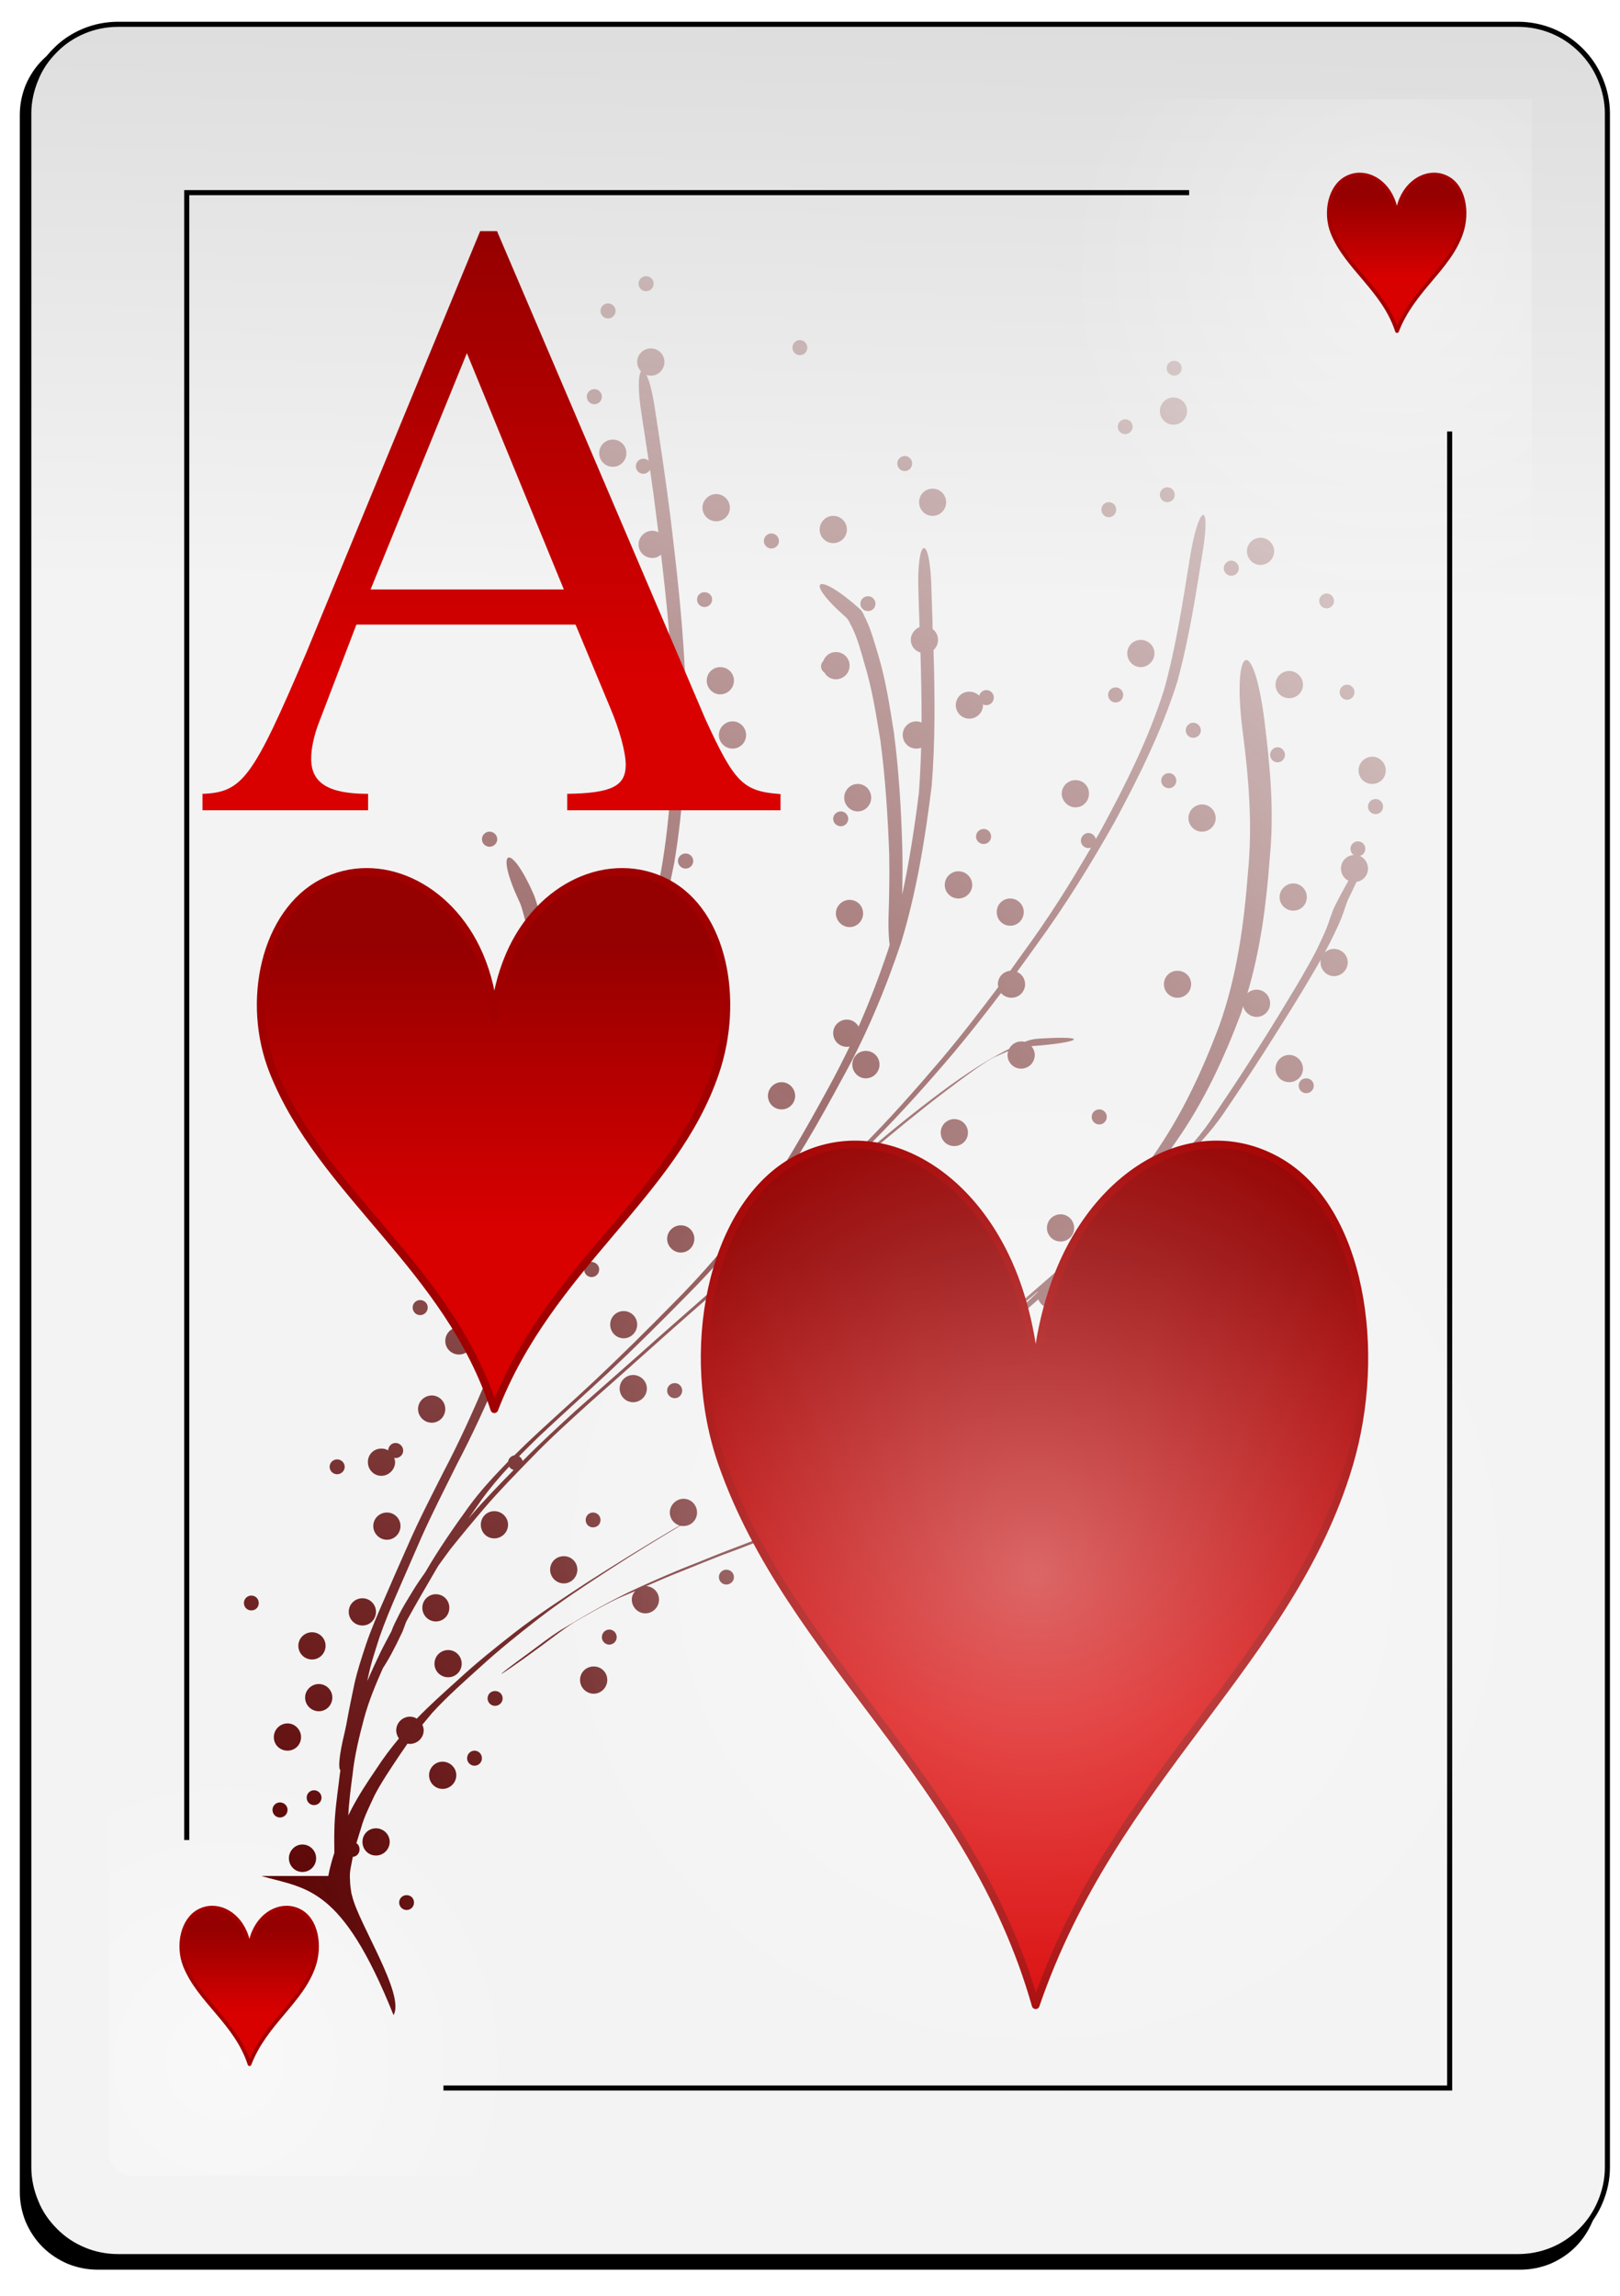 <svg version="1.2" baseProfile="tiny-ps" xmlns="http://www.w3.org/2000/svg" viewBox="0 0 72 102" width="72" height="102">
	<title>-e-Heart1</title>
	<defs>
		<filter x="-50%" y="-50%" width="200%" height="200%" id="flt1"> <feGaussianBlur stdDeviation="0.85" /> </filter>
		<linearGradient id="grd1" gradientUnits="userSpaceOnUse"  x1="40.852" y1="26.474" x2="42.997" y2="-89.909">
			<stop offset="0" stop-color="#f3f3f3"  />
			<stop offset="1" stop-color="#8f8f8f"  />
		</linearGradient>
		<radialGradient id="grd2" gradientUnits="userSpaceOnUse"  cx="10.005" cy="91.605" r="13.273">
			<stop offset="0" stop-color="#ffffff"  />
			<stop offset="1" stop-color="#ffffff" stop-opacity="0" />
		</radialGradient>
		<radialGradient id="grd3" gradientUnits="userSpaceOnUse"  cx="61.923" cy="12.548" r="14.639">
			<stop offset="0" stop-color="#ffffff"  />
			<stop offset="1" stop-color="#ffffff" stop-opacity="0" />
		</radialGradient>
		<linearGradient id="grd4" gradientUnits="userSpaceOnUse"  x1="-59.276" y1="89.377" x2="-59.276" y2="85.691">
			<stop offset="0" stop-color="#d90000"  />
			<stop offset="1" stop-color="#950000"  />
		</linearGradient>
		<linearGradient id="grd5" gradientUnits="userSpaceOnUse"  x1="-8.276" y1="12.377" x2="-8.276" y2="8.691">
			<stop offset="0" stop-color="#d90000"  />
			<stop offset="1" stop-color="#950000"  />
		</linearGradient>
		<radialGradient id="grd6" gradientUnits="userSpaceOnUse"  cx="10.834" cy="85.059" r="95.807">
			<stop offset="0" stop-color="#590000"  />
			<stop offset="1" stop-color="#590000" stop-opacity="0" />
		</radialGradient>
		<linearGradient id="grd7" gradientUnits="userSpaceOnUse"  x1="-1556.506" y1="76.258" x2="-1556.506" y2="56.01">
			<stop offset="0" stop-color="#d90000"  />
			<stop offset="1" stop-color="#950000"  />
		</linearGradient>
		<radialGradient id="grd8" gradientUnits="userSpaceOnUse"  cx="45.978" cy="69.972" r="22.972">
			<stop offset="0" stop-color="#ffffff"  />
			<stop offset="1" stop-color="#ffffff" stop-opacity="0" />
		</radialGradient>
		<linearGradient id="grd9" gradientUnits="userSpaceOnUse"  x1="-1564.858" y1="54.608" x2="-1564.858" y2="41.963">
			<stop offset="0" stop-color="#d90000"  />
			<stop offset="1" stop-color="#950000"  />
		</linearGradient>
		<linearGradient id="grd10" gradientUnits="userSpaceOnUse"  x1="-206.206" y1="30.263" x2="-206.206" y2="10.274">
			<stop offset="0" stop-color="#d90000"  />
			<stop offset="1" stop-color="#950000"  />
		</linearGradient>
	</defs>
	<style>
		tspan { white-space:pre }
		.shp0 { filter: url(#flt1);fill: #000000 } 
		.shp1 { fill: url(#grd1);stroke: #000000;stroke-width: 0.226 } 
		.shp2 { opacity: 0.467;fill: url(#grd2) } 
		.shp3 { opacity: 0.396;fill: url(#grd3) } 
		.shp4 { fill: none;stroke: #000000;stroke-width: 0.226 } 
		.shp5 { fill: url(#grd4);stroke: #a40000;stroke-linejoin:round;stroke-width: 0.165 } 
		.shp6 { fill: url(#grd5);stroke: #a40000;stroke-linejoin:round;stroke-width: 0.165 } 
		.shp7 { fill: url(#grd6) } 
		.shp8 { fill: url(#grd7);stroke: #a50000;stroke-linejoin:round;stroke-width: 0.343 } 
		.shp9 { opacity: 0.4;fill: url(#grd8) } 
		.shp10 { fill: url(#grd9);stroke: #a00000;stroke-linejoin:round;stroke-width: 0.343 } 
		.shp11 { fill: url(#grd10) } 
	</style>
	<g >
		<g >
			<path fill-rule="evenodd" class="shp0" d="M4.33 1.65L67.58 1.65C68.03 1.65 68.48 1.74 68.9 1.92C69.32 2.09 69.7 2.34 70.02 2.66C70.34 2.98 70.59 3.36 70.77 3.78C70.94 4.2 71.03 4.65 71.03 5.1L71.03 97.39C71.03 97.84 70.94 98.29 70.77 98.71C70.59 99.13 70.34 99.51 70.02 99.83C69.7 100.15 69.32 100.4 68.9 100.58C68.48 100.75 68.03 100.84 67.58 100.84L4.33 100.84C3.88 100.84 3.43 100.75 3.01 100.58C2.59 100.4 2.21 100.15 1.89 99.83C1.57 99.51 1.32 99.13 1.14 98.71C0.97 98.29 0.88 97.84 0.88 97.39L0.88 5.1C0.88 4.65 0.97 4.2 1.14 3.78C1.32 3.36 1.57 2.98 1.89 2.66C2.21 2.34 2.59 2.09 3.01 1.92C3.43 1.74 3.88 1.65 4.33 1.65" />
			<path fill-rule="evenodd" class="shp1" d="M5.25 1.08L67.47 1.08C67.99 1.08 68.5 1.18 68.99 1.38C69.47 1.58 69.9 1.87 70.27 2.24C70.64 2.61 70.93 3.04 71.13 3.53C71.33 4.01 71.44 4.52 71.44 5.04L71.44 96.3C71.44 96.82 71.33 97.33 71.13 97.81C70.93 98.3 70.64 98.73 70.27 99.1C69.9 99.47 69.47 99.76 68.99 99.96C68.5 100.16 67.99 100.26 67.47 100.26L5.25 100.26C4.73 100.26 4.21 100.16 3.73 99.96C3.25 99.76 2.81 99.47 2.45 99.1C2.08 98.73 1.78 98.3 1.59 97.81C1.39 97.33 1.28 96.82 1.28 96.3L1.28 5.04C1.28 4.52 1.39 4.01 1.59 3.53C1.78 3.04 2.08 2.61 2.45 2.24C2.81 1.87 3.25 1.58 3.73 1.38C4.21 1.18 4.73 1.08 5.25 1.08" />
			<path class="shp2" d="M30.35 96.67L5.88 96.67C5.74 96.67 5.61 96.64 5.48 96.59C5.35 96.54 5.24 96.46 5.14 96.37C5.05 96.27 4.97 96.16 4.92 96.03C4.87 95.9 4.84 95.77 4.84 95.63L4.84 73.43C4.84 73.29 4.87 73.16 4.92 73.03C4.97 72.91 5.05 72.79 5.14 72.69C5.24 72.6 5.35 72.52 5.48 72.47C5.61 72.42 5.74 72.39 5.88 72.39L30.35 72.39C30.49 72.39 30.62 72.42 30.75 72.47C30.87 72.52 30.99 72.6 31.08 72.69C31.18 72.79 31.26 72.91 31.31 73.03C31.36 73.16 31.39 73.29 31.39 73.43L31.39 95.63C31.39 95.77 31.36 95.9 31.31 96.03C31.26 96.16 31.18 96.27 31.08 96.37C30.99 96.46 30.87 96.54 30.75 96.59C30.62 96.64 30.49 96.67 30.35 96.67" />
			<path class="shp3" d="M38.8 4.41L68.08 4.41L68.08 49.68L38.8 49.68L38.8 4.41Z" />
			<path class="shp4" d="M19.71 92.77L64.43 92.77L64.43 19.17" />
			<path class="shp4" d="M52.85 8.56L8.3 8.56L8.3 81.75" />
		</g>
		<g >
			<path class="shp5" d="M8.22 87.34C7.86 86.43 8.11 85.28 8.85 84.9C9.59 84.51 10.5 84.93 10.89 85.83C11 86.08 11.06 86.36 11.09 86.65C11.11 86.36 11.17 86.08 11.28 85.83C11.67 84.93 12.58 84.51 13.32 84.9C14.06 85.28 14.26 86.42 13.95 87.34C13.41 88.94 11.8 89.87 11.09 91.71C10.49 89.87 8.85 88.91 8.22 87.34L8.22 87.34Z" />
			<path class="shp6" d="M59.22 10.34C58.86 9.43 59.11 8.28 59.85 7.9C60.59 7.51 61.5 7.93 61.89 8.83C62 9.08 62.06 9.36 62.09 9.65C62.11 9.36 62.17 9.08 62.28 8.83C62.67 7.93 63.58 7.51 64.32 7.9C65.06 8.28 65.26 9.42 64.95 10.34C64.41 11.94 62.8 12.87 62.09 14.71C61.49 12.87 59.85 11.91 59.22 10.34L59.22 10.34Z" />
		</g>
		<path fill-rule="evenodd" class="shp7" d="M17.49 89.53C17.49 89.53 17.49 89.53 17.49 89.53C17.49 89.53 17.49 89.53 17.49 89.53L17.49 89.53ZM17.49 89.53C15.18 83.76 13.62 83.93 11.62 83.35L14.59 83.35C14.61 83.25 14.63 83.16 14.65 83.06C14.71 82.81 14.78 82.56 14.86 82.32C14.86 81.99 14.85 81.65 14.86 81.33C14.87 80.61 14.97 79.9 15.06 79.19C15.08 79.01 15.1 78.83 15.13 78.65C15.03 78.57 15.06 78.03 15.32 76.96C15.37 76.75 15.41 76.53 15.45 76.31C15.54 75.81 15.65 75.32 15.75 74.82C15.88 74.23 16.07 73.66 16.26 73.08C16.49 72.4 16.78 71.73 17.07 71.07C17.42 70.25 17.78 69.44 18.14 68.63C18.62 67.53 19.17 66.47 19.71 65.4C20.4 64.09 21.01 62.74 21.59 61.38C22.29 59.73 22.98 58.07 23.67 56.41C24.42 54.64 25.13 52.86 25.8 51.06C25.84 50.94 25.89 50.83 25.93 50.71C25.91 50.68 25.91 50.63 25.91 50.59C25.91 50.47 25.97 50.36 26.07 50.3C26.67 48.62 27.21 46.93 27.73 45.23C28.38 43.08 28.94 40.9 29.38 38.7C29.83 36.14 29.93 33.55 29.91 30.96C29.84 28.85 29.63 26.74 29.38 24.64C29.27 24.74 29.14 24.79 28.99 24.79C28.66 24.79 28.38 24.53 28.38 24.19C28.38 23.86 28.66 23.58 28.99 23.58C29.09 23.58 29.18 23.61 29.26 23.65L29.19 23.09C29.1 22.35 29 21.61 28.89 20.87C28.83 20.97 28.72 21.05 28.59 21.05C28.41 21.05 28.26 20.9 28.26 20.71C28.26 20.53 28.41 20.38 28.59 20.38C28.68 20.38 28.77 20.41 28.83 20.47C28.72 19.77 28.62 19.07 28.51 18.38C28.34 17.31 28.37 16.66 28.49 16.5C28.39 16.39 28.32 16.24 28.32 16.08C28.32 15.75 28.59 15.48 28.93 15.48C29.26 15.48 29.53 15.75 29.53 16.08C29.53 16.42 29.26 16.69 28.93 16.69C28.86 16.69 28.8 16.68 28.73 16.66C28.85 16.89 28.98 17.35 29.09 18.05C29.33 19.61 29.57 21.18 29.77 22.76C30.09 25.37 30.39 27.99 30.47 30.63C30.5 33.21 30.4 35.81 29.96 38.37C29.52 40.57 28.96 42.74 28.31 44.89C27.75 46.73 27.16 48.58 26.51 50.39C26.55 50.45 26.57 50.52 26.57 50.59C26.57 50.75 26.46 50.88 26.32 50.92C25.66 52.65 24.98 54.37 24.25 56.07C23.56 57.73 22.88 59.39 22.19 61.04C21.61 62.4 21 63.74 20.31 65.05C19.78 66.12 19.23 67.19 18.74 68.28C18.39 69.09 18.03 69.9 17.68 70.71C17.39 71.38 17.11 72.04 16.87 72.73C16.69 73.3 16.49 73.88 16.37 74.47C16.35 74.54 16.34 74.61 16.33 74.68C16.51 74.25 16.71 73.83 16.91 73.41C17.06 73.1 17.23 72.8 17.39 72.49L17.4 72.47C17.48 72.23 17.61 72 17.72 71.77C17.89 71.42 18.1 71.09 18.3 70.76C18.49 70.44 18.7 70.14 18.91 69.84C19.49 68.84 20.15 67.89 20.82 66.96C21.35 66.23 21.96 65.58 22.58 64.94C22.6 64.8 22.72 64.68 22.86 64.66L23.38 64.15C24.38 63.2 25.42 62.29 26.42 61.35C27.61 60.23 28.76 59.09 29.9 57.93C31.21 56.62 32.41 55.22 33.52 53.74C34.77 52.03 35.81 50.18 36.82 48.33C37.15 47.73 37.46 47.12 37.76 46.5L37.64 46.51C37.3 46.51 37.03 46.24 37.03 45.9C37.03 45.57 37.3 45.3 37.64 45.3C37.86 45.3 38.05 45.42 38.16 45.61C38.65 44.5 39.08 43.37 39.47 42.21L39.54 41.98C39.5 41.71 39.48 41.31 39.49 40.76C39.52 39.83 39.54 38.89 39.52 37.95C39.46 36.27 39.35 34.58 39.13 32.91C38.94 31.77 38.77 30.63 38.43 29.52C38.27 28.96 38.12 28.38 37.86 27.85C37.77 27.71 37.73 27.54 37.59 27.42C35.67 25.73 36.31 25.35 38.22 27.06C38.35 27.17 38.4 27.36 38.48 27.5C38.73 28.03 38.88 28.6 39.05 29.16C39.38 30.28 39.55 31.42 39.73 32.56C39.95 34.24 40.05 35.92 40.1 37.6C40.12 38.31 40.11 39.03 40.1 39.74C40.42 38.25 40.65 36.74 40.84 35.23C40.89 34.56 40.92 33.89 40.94 33.22C40.87 33.25 40.8 33.26 40.72 33.26C40.39 33.26 40.12 32.99 40.12 32.65C40.12 32.32 40.39 32.05 40.72 32.05C40.81 32.05 40.89 32.07 40.96 32.1C40.96 31.07 40.94 30.03 40.91 28.99C40.66 28.92 40.48 28.7 40.48 28.43C40.48 28.17 40.65 27.95 40.87 27.86C40.87 27.75 40.86 27.64 40.86 27.54C40.84 27.12 40.83 26.7 40.82 26.28C40.73 23.94 41.3 23.61 41.39 25.95C41.4 26.37 41.42 26.79 41.43 27.2C41.44 27.45 41.45 27.7 41.45 27.95C41.6 28.06 41.69 28.23 41.69 28.43C41.69 28.61 41.61 28.77 41.49 28.88C41.55 30.89 41.57 32.89 41.41 34.9C41.12 37.25 40.74 39.61 40.05 41.88C39.34 43.99 38.48 46.05 37.39 48C36.39 49.85 35.35 51.69 34.11 53.4C33 54.88 31.8 56.28 30.49 57.59C29.35 58.75 28.2 59.89 27.02 61C26.01 61.94 24.98 62.86 23.98 63.8C23.67 64.1 23.37 64.4 23.07 64.7C23.15 64.75 23.2 64.82 23.23 64.91C23.99 64.14 24.79 63.4 25.59 62.67L28.4 60.19C29.39 59.3 30.39 58.43 31.39 57.55C32.51 56.57 33.6 55.56 34.68 54.54C35.9 53.38 37.09 52.19 38.26 50.99C39.52 49.74 40.69 48.41 41.84 47.06C42.72 46.02 43.55 44.94 44.37 43.85C44.36 43.81 44.35 43.77 44.35 43.73C44.35 43.41 44.59 43.16 44.9 43.13L45.5 42.29C46.59 40.81 47.57 39.25 48.49 37.66C48.45 37.67 48.41 37.68 48.37 37.68C48.19 37.68 48.04 37.53 48.04 37.35C48.04 37.17 48.19 37.01 48.37 37.01C48.54 37.01 48.67 37.13 48.7 37.28C48.79 37.13 48.88 36.98 48.96 36.83C50.04 34.83 51.07 32.78 51.75 30.6C52.27 28.7 52.57 26.75 52.88 24.81C53.25 22.47 53.83 22.13 53.46 24.47C53.15 26.41 52.85 28.36 52.33 30.27C51.65 32.44 50.63 34.49 49.55 36.5C48.49 38.38 47.36 40.21 46.09 41.95C45.8 42.36 45.5 42.77 45.2 43.18C45.41 43.27 45.56 43.48 45.56 43.73C45.56 44.06 45.29 44.33 44.96 44.33C44.77 44.33 44.6 44.25 44.49 44.12C43.82 45 43.14 45.87 42.43 46.72C41.28 48.08 40.1 49.4 38.85 50.66C38.28 51.24 37.71 51.81 37.13 52.38C37.31 52.22 37.61 51.94 38.07 51.55C39.17 50.61 40.28 49.69 41.44 48.81C42.52 47.99 43.63 47.21 44.85 46.6C44.95 46.41 45.15 46.27 45.38 46.27C45.44 46.27 45.49 46.27 45.54 46.29C45.72 46.21 45.91 46.17 46.11 46.15C48.53 45.99 48.07 46.32 45.84 46.48C45.93 46.59 45.99 46.72 45.99 46.87C45.99 47.21 45.72 47.48 45.38 47.48C45.05 47.48 44.78 47.21 44.78 46.87C44.78 46.81 44.79 46.75 44.81 46.7L44.31 46.92C43.9 47.07 42.86 47.85 42.04 48.47C40.88 49.35 39.76 50.27 38.65 51.21C37.51 52.19 36.86 52.69 36.97 52.54C36.41 53.1 35.85 53.65 35.27 54.19C34.2 55.22 33.11 56.23 31.99 57.2C30.99 58.08 29.99 58.95 29 59.84C28.07 60.67 27.14 61.5 26.2 62.33C25.34 63.11 24.47 63.89 23.66 64.73C22.94 65.47 22.22 66.2 21.54 66.99C21.02 67.6 20.5 68.22 20 68.85L19.49 69.55C19.46 69.6 19.43 69.65 19.4 69.7C18.95 70.47 18.5 71.24 18.07 72.02L18.03 72.11C17.98 72.24 17.94 72.37 17.89 72.49C17.53 73.26 17.23 73.8 17.02 74.11C16.7 74.83 16.4 75.55 16.19 76.31C15.97 77.14 15.76 77.98 15.67 78.84C15.59 79.44 15.51 80.05 15.48 80.66L15.63 80.36C15.95 79.75 16.33 79.17 16.72 78.6C17.03 78.12 17.37 77.67 17.73 77.24C17.66 77.14 17.61 77.01 17.61 76.88C17.61 76.54 17.89 76.27 18.22 76.27C18.33 76.27 18.44 76.3 18.52 76.36C19.11 75.75 19.73 75.2 20.35 74.64C21.16 73.89 22.01 73.21 22.88 72.53C23.91 71.73 25.01 71.02 26.1 70.3C27.36 69.49 28.63 68.71 29.91 67.95L30.21 67.78C29.96 67.71 29.77 67.48 29.77 67.2C29.77 66.87 30.05 66.59 30.38 66.59C30.72 66.59 30.98 66.87 30.98 67.2C30.98 67.53 30.72 67.8 30.38 67.8C30.33 67.8 30.28 67.8 30.23 67.79C29.18 68.42 28.13 69.06 27.1 69.73C26.01 70.44 24.92 71.15 23.89 71.95C23.03 72.62 22.17 73.31 21.36 74.05C20.63 74.71 19.89 75.36 19.22 76.09L18.77 76.63C18.81 76.71 18.83 76.79 18.83 76.88C18.83 77.21 18.55 77.48 18.22 77.48C18.18 77.48 18.15 77.48 18.11 77.47C17.99 77.65 17.86 77.83 17.74 78.01C17.36 78.58 16.97 79.15 16.65 79.76C16.43 80.24 16.19 80.7 16.05 81.21C15.98 81.43 15.91 81.66 15.84 81.89C15.93 81.95 15.98 82.05 15.98 82.17C15.98 82.34 15.85 82.49 15.68 82.5C15.63 82.8 15.54 83.1 15.55 83.4C15.56 83.58 15.56 83.75 15.59 83.93C15.61 84.03 15.61 84.13 15.65 84.23C15.92 85.44 18.02 88.63 17.49 89.53ZM17.74 84.53C17.74 84.34 17.89 84.2 18.07 84.2C18.26 84.2 18.4 84.34 18.4 84.53C18.4 84.71 18.26 84.86 18.07 84.86C17.89 84.86 17.74 84.71 17.74 84.53ZM12.84 82.56C12.84 82.23 13.11 81.95 13.44 81.95C13.78 81.95 14.05 82.23 14.05 82.56C14.05 82.9 13.78 83.17 13.44 83.17C13.11 83.17 12.84 82.9 12.84 82.56ZM16.11 81.83C16.11 81.5 16.37 81.23 16.71 81.23C17.04 81.23 17.32 81.5 17.32 81.83C17.32 82.17 17.04 82.44 16.71 82.44C16.37 82.44 16.11 82.17 16.11 81.83ZM12.11 80.41C12.11 80.23 12.26 80.08 12.44 80.08C12.63 80.08 12.78 80.23 12.78 80.41C12.78 80.6 12.63 80.75 12.44 80.75C12.26 80.75 12.11 80.6 12.11 80.41ZM13.63 79.87C13.63 79.69 13.77 79.54 13.96 79.54C14.14 79.54 14.29 79.69 14.29 79.87C14.29 80.05 14.14 80.2 13.96 80.2C13.77 80.2 13.63 80.05 13.63 79.87ZM19.07 78.87C19.07 78.54 19.34 78.27 19.67 78.27C20 78.27 20.28 78.54 20.28 78.87C20.28 79.21 20 79.48 19.67 79.48C19.34 79.48 19.07 79.21 19.07 78.87ZM20.76 78.12C20.76 77.93 20.91 77.78 21.09 77.78C21.27 77.78 21.42 77.93 21.42 78.12C21.42 78.3 21.27 78.45 21.09 78.45C20.91 78.45 20.76 78.3 20.76 78.12ZM12.17 77.18C12.17 76.85 12.44 76.57 12.78 76.57C13.11 76.57 13.38 76.85 13.38 77.18C13.38 77.52 13.11 77.78 12.78 77.78C12.44 77.78 12.17 77.52 12.17 77.18ZM13.56 75.42C13.56 75.09 13.84 74.82 14.17 74.82C14.5 74.82 14.77 75.09 14.77 75.42C14.77 75.76 14.5 76.03 14.17 76.03C13.84 76.03 13.56 75.76 13.56 75.42ZM21.67 75.46C21.67 75.27 21.82 75.13 22 75.13C22.19 75.13 22.34 75.27 22.34 75.46C22.34 75.64 22.19 75.79 22 75.79C21.82 75.79 21.67 75.64 21.67 75.46ZM25.78 74.64C25.78 74.3 26.05 74.04 26.39 74.04C26.72 74.04 26.99 74.3 26.99 74.64C26.99 74.97 26.72 75.25 26.39 75.25C26.05 75.25 25.78 74.97 25.78 74.64ZM19.31 73.92C19.31 73.58 19.58 73.31 19.92 73.31C20.25 73.31 20.52 73.58 20.52 73.92C20.52 74.25 20.25 74.52 19.92 74.52C19.58 74.52 19.31 74.25 19.31 73.92ZM22.29 74.37C22.26 74.36 22.64 74.07 23.5 73.44C23.98 73.09 24.44 72.72 24.94 72.41C26.06 71.74 27.18 71.08 28.37 70.54C29.21 70.16 30.07 69.78 30.93 69.45C31.54 69.2 32.14 68.96 32.75 68.73L33.53 68.43C35.92 67.52 35.3 67.88 32.91 68.79L32.13 69.08C31.53 69.31 30.92 69.56 30.32 69.8C29.78 70.01 29.25 70.24 28.72 70.47C29.04 70.49 29.29 70.75 29.29 71.07C29.29 71.4 29.02 71.68 28.68 71.68C28.35 71.68 28.08 71.4 28.08 71.07C28.08 70.92 28.14 70.79 28.23 70.69L27.76 70.89C27.09 71.15 25.76 71.94 25.55 72.06C25.05 72.37 24.59 72.74 24.11 73.09C23 73.91 22.31 74.37 22.29 74.37L22.29 74.37ZM13.26 73.12C13.26 72.79 13.53 72.52 13.87 72.52C14.2 72.52 14.47 72.79 14.47 73.12C14.47 73.46 14.2 73.73 13.87 73.73C13.53 73.73 13.26 73.46 13.26 73.12ZM26.75 72.74C26.75 72.55 26.9 72.4 27.08 72.4C27.26 72.4 27.41 72.55 27.41 72.74C27.41 72.92 27.26 73.07 27.08 73.07C26.9 73.07 26.75 72.92 26.75 72.74ZM15.5 71.61C15.5 71.28 15.77 71.01 16.11 71.01C16.44 71.01 16.71 71.28 16.71 71.61C16.71 71.95 16.44 72.22 16.11 72.22C15.77 72.22 15.5 71.95 15.5 71.61ZM18.77 71.43C18.77 71.1 19.04 70.83 19.37 70.83C19.71 70.83 19.97 71.1 19.97 71.43C19.97 71.77 19.71 72.04 19.37 72.04C19.04 72.04 18.77 71.77 18.77 71.43ZM10.84 71.22C10.84 71.04 10.99 70.89 11.17 70.89C11.36 70.89 11.5 71.04 11.5 71.22C11.5 71.41 11.36 71.55 11.17 71.55C10.99 71.55 10.84 71.41 10.84 71.22ZM31.95 70.07C31.95 69.89 32.1 69.74 32.28 69.74C32.47 69.74 32.62 69.89 32.62 70.07C32.62 70.25 32.47 70.4 32.28 70.4C32.1 70.4 31.95 70.25 31.95 70.07ZM24.45 69.74C24.45 69.4 24.72 69.14 25.06 69.14C25.39 69.14 25.66 69.4 25.66 69.74C25.66 70.07 25.39 70.35 25.06 70.35C24.72 70.35 24.45 70.07 24.45 69.74ZM35.73 69.8C35.55 69.8 35.4 69.65 35.4 69.47C35.4 69.41 35.42 69.34 35.45 69.29C35.4 69.31 35.34 69.31 35.28 69.31C34.95 69.31 34.67 69.05 34.67 68.71C34.67 68.38 34.95 68.1 35.28 68.1C35.61 68.1 35.88 68.38 35.88 68.71C35.88 68.88 35.81 69.03 35.71 69.14L35.73 69.14C35.92 69.14 36.07 69.29 36.07 69.47C36.07 69.65 35.92 69.8 35.73 69.8L35.73 69.8ZM37.21 67.8C37.21 67.47 37.49 67.2 37.82 67.2C38.15 67.2 38.43 67.47 38.43 67.8C38.43 68.13 38.15 68.41 37.82 68.41C37.49 68.41 37.21 68.13 37.21 67.8ZM16.59 67.8C16.59 67.47 16.86 67.2 17.2 67.2C17.53 67.2 17.8 67.47 17.8 67.8C17.8 68.13 17.53 68.41 17.2 68.41C16.86 68.41 16.59 68.13 16.59 67.8ZM21.37 67.74C21.37 67.41 21.63 67.14 21.97 67.14C22.3 67.14 22.58 67.41 22.58 67.74C22.58 68.08 22.3 68.35 21.97 68.35C21.63 68.35 21.37 68.08 21.37 67.74ZM39.03 67.96C39.03 67.77 39.18 67.62 39.36 67.62C39.54 67.62 39.69 67.77 39.69 67.96C39.69 68.14 39.54 68.29 39.36 68.29C39.18 68.29 39.03 68.14 39.03 67.96ZM26.03 67.53C26.03 67.35 26.17 67.2 26.36 67.2C26.54 67.2 26.69 67.35 26.69 67.53C26.69 67.72 26.54 67.86 26.36 67.86C26.17 67.86 26.03 67.72 26.03 67.53ZM20.82 67.47C20.82 67.47 20.82 67.47 20.82 67.47C20.82 67.47 20.82 67.47 20.82 67.47L20.82 67.47ZM20.82 67.47C20.86 67.43 20.89 67.38 20.93 67.34C21.53 66.64 22.18 65.97 22.83 65.31C22.75 65.29 22.67 65.24 22.63 65.16C22.2 65.62 21.79 66.1 21.42 66.61C21.22 66.9 21.02 67.18 20.82 67.47ZM32.33 66.56C32.33 66.55 32.34 66.55 32.34 66.55C32.34 66.55 32.33 66.55 32.33 66.56L32.33 66.56ZM32.34 66.55C33.32 65.99 34.29 65.44 35.27 64.89C35.39 64.82 35.59 64.71 35.75 64.63C35.51 64.54 35.34 64.32 35.34 64.05C35.34 63.72 35.61 63.45 35.95 63.45C36.28 63.45 36.55 63.72 36.55 64.05C36.55 64.1 36.54 64.14 36.53 64.19L38.6 63.02C37.91 63.42 37.22 63.82 36.53 64.21C36.46 64.47 36.22 64.65 35.95 64.65C35.89 64.65 35.83 64.65 35.78 64.63C35.28 64.91 34.78 65.18 34.28 65.45C33.58 65.84 32.92 66.22 32.34 66.55ZM39.76 66.14C39.76 65.96 39.91 65.81 40.09 65.81C40.27 65.81 40.42 65.96 40.42 66.14C40.42 66.32 40.27 66.47 40.09 66.47C39.9 66.47 39.76 66.32 39.76 66.14ZM16.95 65.57C16.61 65.57 16.35 65.29 16.35 64.96C16.35 64.62 16.61 64.36 16.95 64.36C17.06 64.36 17.16 64.38 17.25 64.44C17.26 64.26 17.4 64.11 17.58 64.11C17.77 64.11 17.92 64.27 17.92 64.45C17.92 64.63 17.77 64.78 17.58 64.78C17.56 64.78 17.54 64.78 17.52 64.77C17.54 64.83 17.56 64.89 17.56 64.96C17.56 65.29 17.28 65.57 16.95 65.57L16.95 65.57ZM14.65 65.17C14.65 64.99 14.8 64.84 14.98 64.84C15.17 64.84 15.32 64.99 15.32 65.17C15.32 65.35 15.17 65.5 14.98 65.5C14.8 65.5 14.65 65.35 14.65 65.17ZM18.58 62.6C18.58 62.27 18.86 62 19.19 62C19.52 62 19.79 62.27 19.79 62.6C19.79 62.94 19.52 63.21 19.19 63.21C18.86 63.21 18.58 62.94 18.58 62.6ZM44.42 62.75C44.42 62.57 44.56 62.42 44.75 62.42C44.93 62.42 45.08 62.57 45.08 62.75C45.08 62.94 44.93 63.08 44.75 63.08C44.56 63.08 44.42 62.94 44.42 62.75ZM38.84 62.88L38.87 62.87C38.86 62.87 38.85 62.88 38.84 62.88L38.84 62.88ZM38.87 62.87C40.35 62 41.75 61.03 43.11 60C44.16 59.19 45.16 58.32 46.12 57.41L46.13 57.38C45.65 57.79 45.14 58.18 44.65 58.57C42.74 60.1 42.14 60.45 44.05 58.92C44.59 58.48 45.15 58.06 45.67 57.6C46.4 56.97 47.12 56.34 47.84 55.7C49.11 54.35 50.22 52.86 51.27 51.33C52.52 49.55 53.43 47.59 54.19 45.57C54.98 43.36 55.29 41.04 55.47 38.71C55.67 36.63 55.5 34.56 55.23 32.5C54.74 28.65 55.69 28.1 56.19 31.96C56.45 34.02 56.64 36.08 56.43 38.16C56.28 40.18 56.02 42.19 55.44 44.13C55.55 44.03 55.69 43.97 55.85 43.97C56.18 43.97 56.45 44.24 56.45 44.58C56.45 44.91 56.18 45.18 55.85 45.18C55.56 45.18 55.31 44.97 55.25 44.7C55.22 44.8 55.19 44.9 55.16 45.01C54.4 47.03 53.49 48.99 52.24 50.76C51.54 51.78 50.82 52.77 50.04 53.72C50.6 53.22 51.15 52.71 51.7 52.2L52.38 51.5C52.43 51.36 52.54 51.25 52.67 51.18C53.12 50.69 53.55 50.18 53.91 49.62C54.48 48.78 55.05 47.93 55.59 47.08C56.14 46.23 56.68 45.37 57.2 44.5C57.65 43.76 58.1 43.01 58.5 42.24C58.72 41.77 58.96 41.3 59.11 40.81C59.18 40.62 59.24 40.43 59.33 40.25C59.56 39.79 59.76 39.43 59.93 39.13C59.73 39.03 59.6 38.83 59.6 38.59C59.6 38.26 59.85 38 60.17 37.99C60.08 37.93 60.02 37.83 60.02 37.71C60.02 37.53 60.17 37.38 60.35 37.38C60.54 37.38 60.68 37.53 60.68 37.71C60.68 37.87 60.58 37.99 60.44 38.03C60.65 38.12 60.8 38.34 60.8 38.59C60.8 38.89 60.58 39.14 60.29 39.18C60.2 39.38 60.09 39.61 59.95 39.89C59.86 40.07 59.81 40.26 59.74 40.45C59.58 40.94 59.34 41.41 59.11 41.88L58.87 42.33C58.98 42.22 59.13 42.16 59.29 42.16C59.62 42.16 59.9 42.42 59.9 42.76C59.9 43.09 59.62 43.37 59.29 43.37C58.96 43.37 58.69 43.09 58.69 42.76C58.69 42.72 58.7 42.68 58.7 42.64C58.41 43.15 58.11 43.65 57.81 44.15C57.28 45.02 56.74 45.87 56.2 46.72C55.65 47.58 55.09 48.42 54.52 49.26C54.08 49.94 53.56 50.54 53.01 51.12C53.31 51.15 53.55 51.41 53.55 51.72C53.55 52.05 53.28 52.32 52.94 52.32C52.64 52.32 52.38 52.09 52.34 51.8L52.3 51.85C51.35 52.75 50.37 53.62 49.4 54.5L49.35 54.54C49.04 54.9 48.71 55.26 48.37 55.6C47.91 56.07 47.45 56.52 46.97 56.97C47.17 57.07 47.31 57.28 47.31 57.52C47.31 57.85 47.05 58.12 46.71 58.12C46.45 58.12 46.23 57.96 46.15 57.73C45.49 58.32 44.8 58.88 44.1 59.42C42.7 60.48 41.27 61.48 39.75 62.36L38.87 62.87ZM35.16 62.39C35.16 62.21 35.31 62.06 35.49 62.06C35.68 62.06 35.83 62.21 35.83 62.39C35.83 62.58 35.68 62.72 35.49 62.72C35.31 62.72 35.16 62.58 35.16 62.39ZM41.55 62.48L41.48 62.48C41.3 62.48 41.15 62.33 41.15 62.14C41.15 61.96 41.3 61.81 41.48 61.81C41.67 61.81 41.81 61.96 41.81 62.14C41.81 62.31 41.7 62.45 41.55 62.48ZM27.54 61.69C27.54 61.36 27.81 61.09 28.14 61.09C28.47 61.09 28.75 61.36 28.75 61.69C28.75 62.03 28.47 62.3 28.14 62.3C27.81 62.3 27.54 62.03 27.54 61.69ZM29.65 61.78C29.65 61.6 29.8 61.45 29.99 61.45C30.17 61.45 30.32 61.6 30.32 61.78C30.32 61.97 30.17 62.12 29.99 62.12C29.8 62.12 29.65 61.97 29.65 61.78ZM38.43 60.27C38.43 60.09 38.58 59.94 38.76 59.94C38.94 59.94 39.09 60.09 39.09 60.27C39.09 60.45 38.94 60.6 38.76 60.6C38.58 60.6 38.43 60.45 38.43 60.27ZM41.15 59.82C41.15 59.48 41.42 59.21 41.75 59.21C42.08 59.21 42.36 59.48 42.36 59.82C42.36 60.15 42.08 60.43 41.75 60.43C41.42 60.43 41.15 60.15 41.15 59.82ZM19.79 59.58C19.79 59.24 20.06 58.97 20.4 58.97C20.73 58.97 21.01 59.24 21.01 59.58C21.01 59.91 20.73 60.18 20.4 60.18C20.06 60.18 19.79 59.91 19.79 59.58ZM48.71 59.25C48.71 59.06 48.86 58.91 49.04 58.91C49.22 58.91 49.37 59.06 49.37 59.25C49.37 59.43 49.22 59.58 49.04 59.58C48.86 59.58 48.71 59.43 48.71 59.25ZM27.12 58.85C27.12 58.52 27.38 58.25 27.72 58.25C28.05 58.25 28.32 58.52 28.32 58.85C28.32 59.18 28.05 59.46 27.72 59.46C27.38 59.46 27.12 59.18 27.12 58.85ZM18.34 58.09C18.34 57.91 18.49 57.76 18.67 57.76C18.86 57.76 19.01 57.91 19.01 58.09C19.01 58.28 18.86 58.43 18.67 58.43C18.49 58.43 18.34 58.28 18.34 58.09ZM42.48 57.76C42.48 57.43 42.75 57.16 43.08 57.16C43.41 57.16 43.69 57.43 43.69 57.76C43.69 58.1 43.41 58.37 43.08 58.37C42.75 58.37 42.48 58.1 42.48 57.76ZM21.37 57.76C21.03 57.76 20.76 57.49 20.76 57.16C20.76 56.93 20.89 56.73 21.08 56.63C21.07 56.6 21.06 56.56 21.06 56.52C21.06 56.34 21.21 56.19 21.4 56.19C21.58 56.19 21.73 56.34 21.73 56.52C21.73 56.57 21.72 56.62 21.71 56.66C21.87 56.77 21.97 56.95 21.97 57.16C21.97 57.49 21.7 57.76 21.37 57.76L21.37 57.76ZM33.82 56.62C33.82 56.28 34.1 56.01 34.43 56.01C34.77 56.01 35.03 56.28 35.03 56.62C35.03 56.95 34.77 57.22 34.43 57.22C34.1 57.22 33.82 56.95 33.82 56.62ZM23.29 57C23.17 57.01 23.15 56.49 23.35 55.39C23.59 54.13 23.82 52.86 23.96 51.57C24.12 50 24.21 48.41 24.16 46.82C24.1 45.64 24.02 44.45 23.81 43.28C23.68 42.49 23.56 41.69 23.35 40.92C23.26 40.62 23.21 40.32 23.07 40.03C21.98 37.71 22.65 37.34 23.69 39.67C23.82 39.96 23.89 40.26 23.98 40.57C24.18 41.34 24.3 42.14 24.42 42.93C24.62 44.1 24.7 45.29 24.76 46.48C24.81 48.07 24.71 49.65 24.55 51.24C24.41 52.52 24.18 53.79 23.94 55.05C23.71 56.3 23.43 56.99 23.29 57L23.29 57ZM35.88 56.64C35.88 56.46 36.03 56.31 36.21 56.31C36.4 56.31 36.55 56.46 36.55 56.64C36.55 56.83 36.4 56.98 36.21 56.98C36.03 56.98 35.88 56.83 35.88 56.64ZM25.96 56.4C25.96 56.22 26.11 56.07 26.29 56.07C26.48 56.07 26.63 56.22 26.63 56.4C26.63 56.59 26.48 56.74 26.29 56.74C26.11 56.74 25.96 56.59 25.96 56.4ZM29.65 55.04C29.65 54.71 29.93 54.44 30.26 54.44C30.6 54.44 30.86 54.71 30.86 55.04C30.86 55.37 30.6 55.65 30.26 55.65C29.93 55.65 29.65 55.37 29.65 55.04ZM46.53 54.56C46.53 54.22 46.8 53.95 47.14 53.95C47.47 53.95 47.74 54.22 47.74 54.56C47.74 54.89 47.47 55.16 47.14 55.16C46.8 55.16 46.53 54.89 46.53 54.56ZM53.61 53.43C53.61 53.25 53.76 53.1 53.94 53.1C54.12 53.1 54.27 53.25 54.27 53.43C54.27 53.62 54.12 53.77 53.94 53.77C53.76 53.77 53.61 53.62 53.61 53.43ZM41.81 50.32C41.81 49.99 42.08 49.72 42.41 49.72C42.75 49.72 43.02 49.99 43.02 50.32C43.02 50.66 42.75 50.92 42.41 50.92C42.08 50.92 41.81 50.66 41.81 50.32ZM48.52 49.62C48.52 49.44 48.67 49.29 48.86 49.29C49.04 49.29 49.19 49.44 49.19 49.62C49.19 49.81 49.04 49.96 48.86 49.96C48.67 49.96 48.52 49.81 48.52 49.62ZM18.83 48.93C18.83 48.6 19.1 48.32 19.43 48.32C19.76 48.32 20.04 48.6 20.04 48.93C20.04 49.26 19.76 49.54 19.43 49.54C19.1 49.54 18.83 49.26 18.83 48.93ZM34.13 48.69C34.13 48.36 34.4 48.08 34.74 48.08C35.07 48.08 35.34 48.36 35.34 48.69C35.34 49.02 35.07 49.29 34.74 49.29C34.4 49.29 34.13 49.02 34.13 48.69ZM57.72 48.24C57.72 48.05 57.87 47.91 58.05 47.91C58.24 47.91 58.39 48.05 58.39 48.24C58.39 48.42 58.24 48.57 58.05 48.57C57.87 48.57 57.72 48.42 57.72 48.24ZM56.69 47.48C56.69 47.15 56.96 46.87 57.3 46.87C57.63 46.87 57.91 47.15 57.91 47.48C57.91 47.82 57.63 48.08 57.3 48.08C56.96 48.08 56.69 47.82 56.69 47.48ZM37.88 47.3C37.88 46.96 38.15 46.69 38.48 46.69C38.82 46.69 39.09 46.96 39.09 47.3C39.09 47.63 38.82 47.91 38.48 47.91C38.15 47.91 37.88 47.63 37.88 47.3ZM27.9 46.63C27.9 46.3 28.17 46.02 28.5 46.02C28.83 46.02 29.11 46.3 29.11 46.63C29.11 46.97 28.83 47.23 28.5 47.23C28.17 47.23 27.9 46.97 27.9 46.63ZM21.85 44.3C21.85 44.12 22 43.97 22.18 43.97C22.36 43.97 22.51 44.12 22.51 44.3C22.51 44.48 22.36 44.64 22.18 44.64C22 44.64 21.85 44.48 21.85 44.3ZM25.06 43.91C25.06 43.58 25.32 43.3 25.66 43.3C25.99 43.3 26.27 43.58 26.27 43.91C26.27 44.24 25.99 44.51 25.66 44.51C25.32 44.51 25.06 44.24 25.06 43.91ZM51.73 43.73C51.73 43.39 52 43.13 52.33 43.13C52.67 43.13 52.94 43.39 52.94 43.73C52.94 44.06 52.67 44.33 52.33 44.33C52 44.33 51.73 44.06 51.73 43.73ZM29.05 43.39C29.05 43.21 29.2 43.06 29.38 43.06C29.57 43.06 29.72 43.21 29.72 43.39C29.72 43.58 29.57 43.73 29.38 43.73C29.2 43.73 29.05 43.58 29.05 43.39ZM37.15 40.58C37.15 40.25 37.43 39.98 37.76 39.98C38.1 39.98 38.36 40.25 38.36 40.58C38.36 40.91 38.1 41.19 37.76 41.19C37.43 41.19 37.15 40.91 37.15 40.58ZM44.3 40.52C44.3 40.19 44.56 39.92 44.9 39.92C45.23 39.92 45.5 40.19 45.5 40.52C45.5 40.86 45.23 41.13 44.9 41.13C44.56 41.13 44.3 40.86 44.3 40.52ZM56.87 39.86C56.87 39.53 57.15 39.25 57.48 39.25C57.82 39.25 58.08 39.53 58.08 39.86C58.08 40.19 57.82 40.46 57.48 40.46C57.15 40.46 56.87 40.19 56.87 39.86ZM26.63 39.37C26.63 39.04 26.9 38.77 27.24 38.77C27.57 38.77 27.84 39.04 27.84 39.37C27.84 39.71 27.57 39.98 27.24 39.98C26.9 39.98 26.63 39.71 26.63 39.37ZM41.99 39.32C41.99 38.98 42.26 38.71 42.6 38.71C42.93 38.71 43.21 38.98 43.21 39.32C43.21 39.65 42.93 39.92 42.6 39.92C42.26 39.92 41.99 39.65 41.99 39.32ZM30.13 38.25C30.13 38.07 30.29 37.92 30.47 37.92C30.66 37.92 30.81 38.07 30.81 38.25C30.81 38.44 30.66 38.59 30.47 38.59C30.29 38.59 30.13 38.44 30.13 38.25ZM21.42 37.29C21.42 37.1 21.57 36.95 21.76 36.95C21.94 36.95 22.1 37.1 22.1 37.29C22.1 37.47 21.94 37.62 21.76 37.62C21.57 37.62 21.42 37.47 21.42 37.29ZM43.38 37.17C43.38 36.98 43.53 36.83 43.72 36.83C43.9 36.83 44.05 36.98 44.05 37.17C44.05 37.35 43.9 37.5 43.72 37.5C43.53 37.5 43.38 37.35 43.38 37.17ZM52.82 36.35C52.82 36.01 53.09 35.75 53.42 35.74C53.76 35.74 54.03 36.01 54.03 36.35C54.03 36.68 53.76 36.95 53.42 36.95C53.09 36.95 52.82 36.68 52.82 36.35ZM37.03 36.38C37.03 36.2 37.18 36.05 37.37 36.05C37.55 36.05 37.7 36.2 37.7 36.38C37.7 36.56 37.55 36.71 37.37 36.71C37.18 36.71 37.03 36.56 37.03 36.38ZM60.8 35.84C60.8 35.65 60.95 35.5 61.14 35.5C61.32 35.5 61.47 35.65 61.47 35.84C61.47 36.02 61.32 36.17 61.14 36.17C60.95 36.17 60.8 36.02 60.8 35.84ZM37.52 35.44C37.52 35.11 37.79 34.83 38.12 34.83C38.46 34.83 38.72 35.11 38.72 35.44C38.72 35.77 38.46 36.05 38.12 36.05C37.79 36.05 37.52 35.77 37.52 35.44ZM47.19 35.26C47.19 34.92 47.47 34.66 47.8 34.66C48.14 34.66 48.4 34.92 48.4 35.26C48.4 35.59 48.14 35.87 47.8 35.87C47.47 35.87 47.19 35.59 47.19 35.26ZM51.61 34.68C51.61 34.5 51.76 34.35 51.95 34.35C52.13 34.35 52.28 34.5 52.28 34.68C52.28 34.87 52.13 35.02 51.95 35.02C51.76 35.02 51.61 34.87 51.61 34.68ZM60.38 34.23C60.38 33.9 60.65 33.62 60.99 33.62C61.32 33.62 61.59 33.9 61.59 34.23C61.59 34.57 61.32 34.83 60.99 34.83C60.65 34.83 60.38 34.57 60.38 34.23ZM28.97 34.83L28.9 34.83C28.71 34.83 28.56 34.68 28.56 34.5C28.56 34.32 28.71 34.17 28.9 34.17C29.08 34.17 29.23 34.32 29.23 34.5C29.23 34.66 29.12 34.8 28.97 34.83ZM56.78 33.87C56.6 33.87 56.45 33.72 56.45 33.54C56.45 33.36 56.6 33.2 56.78 33.2C56.96 33.2 57.11 33.36 57.11 33.54C57.11 33.72 56.96 33.87 56.78 33.87ZM31.95 32.66C31.95 32.32 32.23 32.05 32.56 32.05C32.89 32.05 33.16 32.32 33.16 32.66C33.16 32.99 32.89 33.26 32.56 33.26C32.23 33.26 31.95 32.99 31.95 32.66ZM52.7 32.45C52.7 32.27 52.85 32.11 53.03 32.11C53.22 32.11 53.37 32.27 53.37 32.45C53.37 32.63 53.22 32.78 53.03 32.78C52.85 32.78 52.7 32.63 52.7 32.45ZM43.08 31.93C42.75 31.93 42.48 31.66 42.48 31.33C42.48 30.99 42.75 30.73 43.08 30.73C43.25 30.73 43.41 30.8 43.52 30.91C43.56 30.77 43.68 30.66 43.84 30.66C44.02 30.66 44.17 30.81 44.17 30.99C44.17 31.18 44.02 31.33 43.84 31.33C43.78 31.33 43.73 31.32 43.68 31.29C43.68 31.3 43.69 31.31 43.69 31.33C43.69 31.66 43.41 31.93 43.08 31.93L43.08 31.93ZM49.25 30.87C49.25 30.69 49.4 30.54 49.58 30.54C49.77 30.54 49.92 30.69 49.92 30.87C49.92 31.06 49.77 31.21 49.58 31.21C49.4 31.21 49.25 31.06 49.25 30.87ZM59.54 30.75C59.54 30.57 59.69 30.42 59.87 30.42C60.05 30.42 60.2 30.57 60.2 30.75C60.2 30.94 60.05 31.09 59.87 31.09C59.69 31.09 59.54 30.94 59.54 30.75ZM56.69 30.42C56.69 30.09 56.96 29.81 57.3 29.81C57.63 29.81 57.91 30.09 57.91 30.42C57.91 30.76 57.63 31.02 57.3 31.02C56.96 31.02 56.69 30.76 56.69 30.42ZM31.41 30.24C31.41 29.9 31.68 29.64 32.01 29.64C32.35 29.64 32.62 29.9 32.62 30.24C32.62 30.57 32.35 30.85 32.01 30.85C31.68 30.85 31.41 30.57 31.41 30.24ZM37.15 30.18C36.93 30.18 36.74 30.06 36.64 29.88C36.55 29.82 36.49 29.72 36.49 29.6C36.49 29.51 36.53 29.43 36.59 29.37C36.67 29.14 36.89 28.97 37.15 28.97C37.49 28.97 37.76 29.24 37.76 29.57C37.76 29.91 37.49 30.18 37.15 30.18L37.15 30.18ZM50.1 29.03C50.1 28.69 50.37 28.43 50.7 28.43C51.03 28.43 51.31 28.69 51.31 29.03C51.31 29.36 51.03 29.64 50.7 29.64C50.37 29.64 50.1 29.36 50.1 29.03ZM27.78 28.43C27.78 28.09 28.05 27.82 28.38 27.82C28.71 27.82 28.99 28.09 28.99 28.43C28.99 28.76 28.71 29.03 28.38 29.03C28.05 29.03 27.78 28.76 27.78 28.43ZM38.24 26.82C38.24 26.64 38.39 26.49 38.58 26.49C38.76 26.49 38.91 26.64 38.91 26.82C38.91 27.01 38.76 27.15 38.58 27.15C38.39 27.15 38.24 27.01 38.24 26.82ZM58.63 26.7C58.63 26.52 58.78 26.37 58.96 26.37C59.14 26.37 59.29 26.52 59.29 26.7C59.29 26.89 59.14 27.03 58.96 27.03C58.78 27.03 58.63 26.89 58.63 26.7ZM30.98 26.64C30.98 26.45 31.13 26.31 31.31 26.31C31.5 26.31 31.65 26.45 31.65 26.64C31.65 26.82 31.5 26.97 31.31 26.97C31.13 26.97 30.98 26.82 30.98 26.64ZM54.39 25.25C54.39 25.06 54.54 24.91 54.72 24.91C54.91 24.91 55.06 25.06 55.06 25.25C55.06 25.43 54.91 25.58 54.72 25.58C54.54 25.58 54.39 25.43 54.39 25.25ZM55.42 24.49C55.42 24.16 55.69 23.89 56.02 23.89C56.36 23.89 56.63 24.16 56.63 24.49C56.63 24.82 56.36 25.1 56.02 25.1C55.69 25.1 55.42 24.82 55.42 24.49ZM33.95 24.04C33.95 23.85 34.1 23.7 34.28 23.7C34.47 23.7 34.62 23.85 34.62 24.04C34.62 24.22 34.47 24.37 34.28 24.37C34.1 24.37 33.95 24.22 33.95 24.04ZM36.43 23.53C36.43 23.19 36.7 22.92 37.03 22.92C37.37 22.92 37.64 23.19 37.64 23.53C37.64 23.86 37.37 24.13 37.03 24.13C36.7 24.13 36.43 23.86 36.43 23.53ZM31.22 22.56C31.22 22.23 31.5 21.95 31.83 21.95C32.17 21.95 32.44 22.23 32.44 22.56C32.44 22.89 32.17 23.16 31.83 23.16C31.5 23.16 31.22 22.89 31.22 22.56ZM48.95 22.64C48.95 22.46 49.1 22.31 49.28 22.31C49.46 22.31 49.61 22.46 49.61 22.64C49.61 22.83 49.46 22.98 49.28 22.98C49.1 22.98 48.95 22.83 48.95 22.64ZM40.85 22.31C40.85 21.98 41.11 21.71 41.45 21.71C41.78 21.71 42.05 21.98 42.05 22.31C42.05 22.65 41.78 22.92 41.45 22.92C41.11 22.92 40.85 22.65 40.85 22.31ZM51.55 21.98C51.55 21.8 51.7 21.65 51.88 21.65C52.07 21.65 52.21 21.8 52.21 21.98C52.21 22.16 52.07 22.31 51.88 22.31C51.7 22.31 51.55 22.16 51.55 21.98ZM39.88 20.59C39.88 20.41 40.03 20.26 40.21 20.26C40.39 20.26 40.54 20.41 40.54 20.59C40.54 20.78 40.39 20.93 40.21 20.93C40.03 20.93 39.88 20.78 39.88 20.59ZM26.63 20.13C26.63 19.8 26.9 19.53 27.24 19.53C27.57 19.53 27.84 19.8 27.84 20.13C27.84 20.47 27.57 20.74 27.24 20.74C26.9 20.74 26.63 20.47 26.63 20.13ZM49.68 18.96C49.68 18.78 49.82 18.63 50.01 18.63C50.19 18.63 50.34 18.78 50.34 18.96C50.34 19.14 50.19 19.29 50.01 19.29C49.82 19.29 49.68 19.14 49.68 18.96ZM51.55 18.26C51.55 17.93 51.82 17.66 52.16 17.66C52.49 17.66 52.76 17.93 52.76 18.26C52.76 18.59 52.49 18.87 52.16 18.87C51.82 18.87 51.55 18.59 51.55 18.26ZM26.08 17.62C26.08 17.44 26.23 17.29 26.42 17.29C26.6 17.29 26.75 17.44 26.75 17.62C26.75 17.81 26.6 17.96 26.42 17.96C26.23 17.96 26.08 17.81 26.08 17.62ZM51.85 16.36C51.85 16.18 52 16.03 52.19 16.03C52.37 16.03 52.52 16.18 52.52 16.36C52.52 16.54 52.37 16.69 52.19 16.69C52 16.69 51.85 16.54 51.85 16.36ZM35.22 15.45C35.22 15.26 35.37 15.11 35.55 15.11C35.73 15.11 35.88 15.26 35.88 15.45C35.88 15.63 35.73 15.78 35.55 15.78C35.37 15.78 35.22 15.63 35.22 15.45ZM26.69 13.81C26.69 13.63 26.84 13.48 27.02 13.48C27.21 13.48 27.36 13.63 27.36 13.81C27.36 14 27.21 14.15 27.02 14.15C26.84 14.15 26.69 14 26.69 13.81ZM28.38 12.6C28.38 12.42 28.53 12.27 28.71 12.27C28.9 12.27 29.05 12.42 29.05 12.6C29.05 12.79 28.9 12.94 28.71 12.94C28.53 12.94 28.38 12.79 28.38 12.6Z" />
		<path class="shp8" d="M32.11 65.07C30.35 60.08 31.59 53.76 35.17 51.64C38.75 49.52 43.19 51.81 45.08 56.75C45.62 58.17 45.93 59.71 46.03 61.26C46.13 59.71 46.45 58.17 46.99 56.75C48.88 51.81 53.32 49.52 56.9 51.64C60.48 53.76 61.46 60 59.96 65.07C57.35 73.85 49.5 78.95 46.03 89.09C43.16 78.99 35.16 73.72 32.11 65.07L32.11 65.07Z" />
		<path class="shp9" d="M68.94 69.97C68.94 84.32 58.66 95.94 45.97 95.94C33.28 95.94 23 84.32 23 69.97C23 55.63 33.28 44 45.97 44C58.66 44 68.94 55.63 68.94 69.97Z" />
		<path class="shp10" d="M12.15 47.62C10.9 44.5 11.78 40.56 14.31 39.23C16.83 37.91 19.96 39.34 21.3 42.43C21.68 43.31 21.9 44.27 21.97 45.24C22.04 44.27 22.27 43.31 22.65 42.43C23.98 39.34 27.11 37.91 29.64 39.23C32.17 40.56 32.87 44.45 31.8 47.62C29.96 53.1 24.42 56.28 21.97 62.61C19.94 56.31 14.3 53.02 12.15 47.62L12.15 47.62Z" />
		<path fill-rule="evenodd" class="shp11" d="M34.69 35.27L34.69 36L25.21 36L25.21 35.27C27.18 35.24 27.81 34.93 27.81 33.98C27.81 33.44 27.55 32.45 27.11 31.42L25.58 27.75L15.84 27.75L14.13 32.22C13.95 32.72 13.83 33.25 13.83 33.71C13.83 34.78 14.58 35.27 16.36 35.27L16.36 36L9 36L9 35.27C10.78 35.2 11.23 34.59 13.61 29.01L21.34 10.27L22.09 10.27L31.35 31.95C32.65 34.78 33.02 35.16 34.69 35.28M25.06 26.19L20.75 15.69L16.47 26.19L25.06 26.19Z" />
	</g>
</svg>
